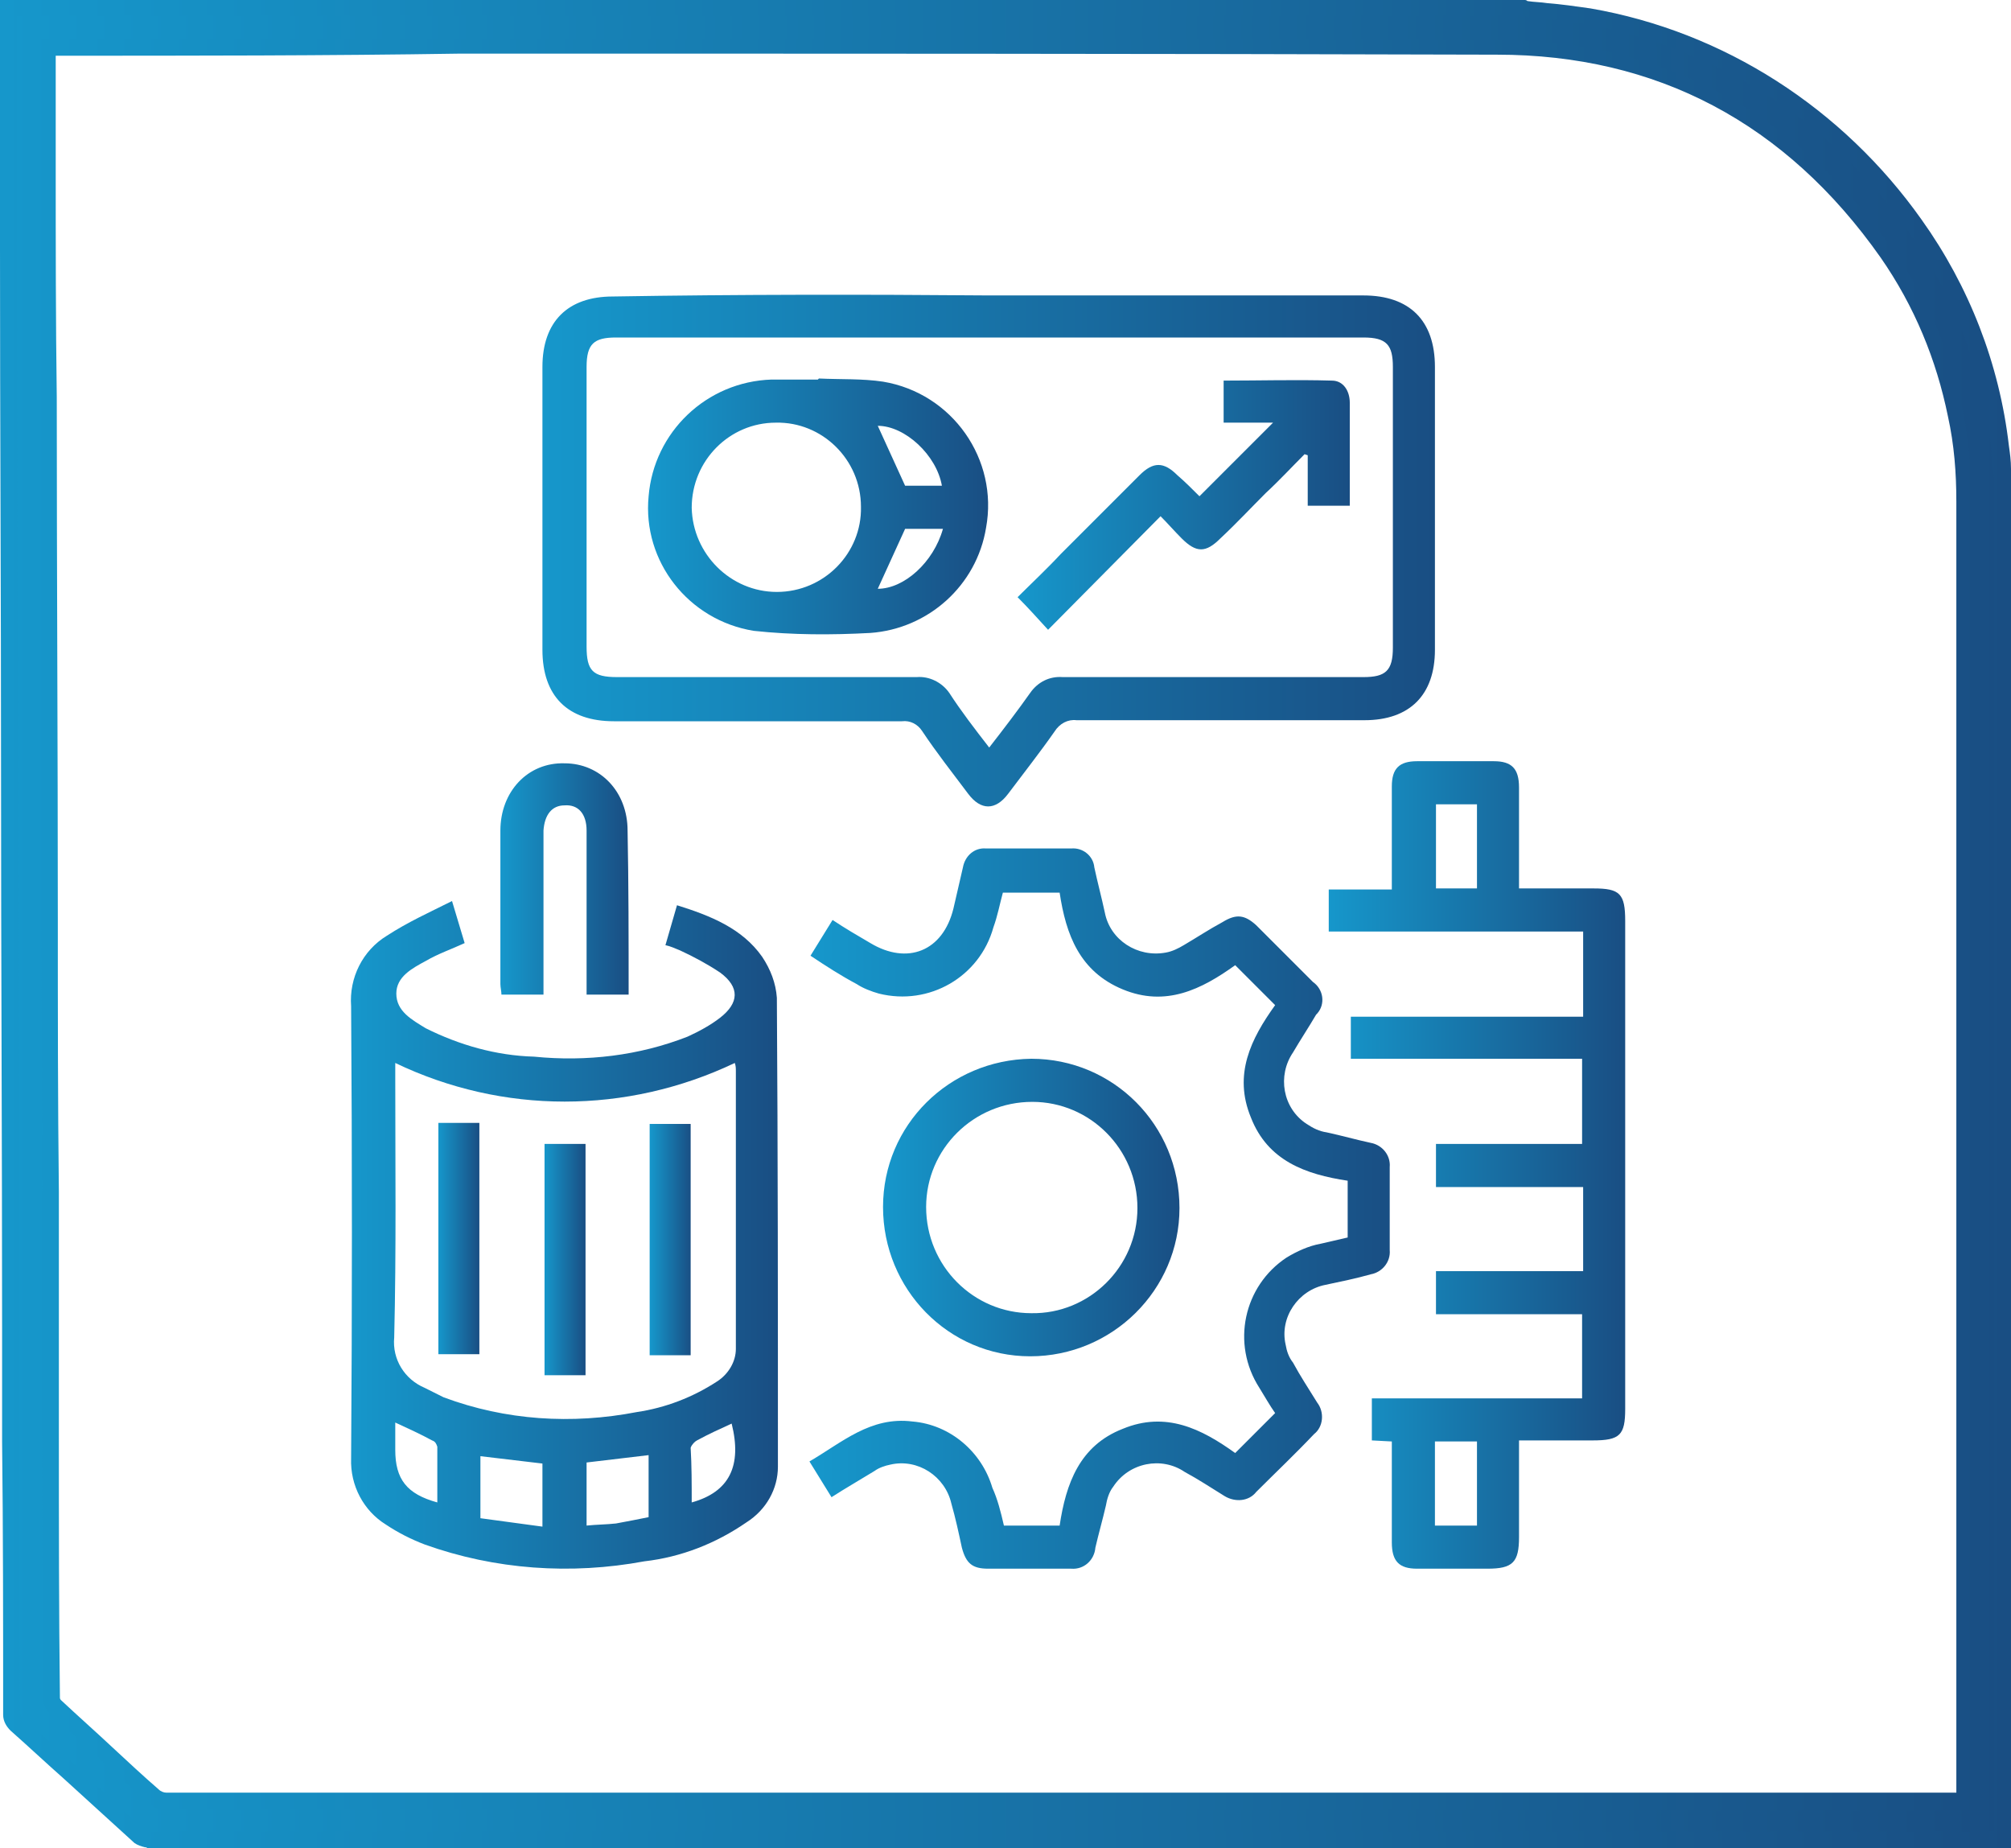 <?xml version="1.0" encoding="utf-8"?>
<!-- Generator: Adobe Illustrator 26.2.1, SVG Export Plug-In . SVG Version: 6.00 Build 0)  -->
<svg version="1.1" id="Calque_1" xmlns="http://www.w3.org/2000/svg" xmlns:xlink="http://www.w3.org/1999/xlink" x="0px" y="0px"
	 viewBox="0 0 191.3 175.8" style="enable-background:new 0 0 191.3 175.8;" xml:space="preserve">
<style type="text/css">
	.st0{fill:url(#SVGID_1_);}
	.st1{fill:url(#SVGID_00000176012922034367306780000017546310099696125071_);}
	.st2{fill:url(#SVGID_00000057136671266432857400000010948882768217291683_);}
	.st3{fill:url(#SVGID_00000031176503955437958300000003591360788744006793_);}
	.st4{fill:url(#SVGID_00000014633261029789179770000012898225650910827424_);}
	.st5{fill:url(#SVGID_00000121243740115835695520000008088831399631619735_);}
	.st6{fill:url(#SVGID_00000145745671726146351430000010339955917567834524_);}
	.st7{fill:url(#SVGID_00000067949054392904718190000009338665445517972642_);}
	.st8{fill:url(#SVGID_00000171684408767455954860000005939498907960666773_);}
	.st9{fill:url(#SVGID_00000112597458677944319470000000765839554268642989_);}
	.st10{fill:url(#SVGID_00000183960778525359509760000016938222949511326089_);}
	.st11{fill:url(#SVGID_00000010277648205185433300000005372786731684036246_);}
	.st12{fill:url(#SVGID_00000021114935444578910880000004307719581157399435_);}
</style>
<linearGradient id="SVGID_1_" gradientUnits="userSpaceOnUse" x1="33.499" y1="-305.609" x2="73.909" y2="-305.609" gradientTransform="matrix(1 0 0 -1 0 -188.147)">
	<stop  offset="0" style="stop-color:#1697CB"/>
	<stop  offset="1" style="stop-color:#194E83"/>
</linearGradient>
<path class="st0" d="M43,85.7l1.2,4c-1.3,0.6-2.5,1-3.7,1.7c-1.3,0.7-2.8,1.5-2.8,3.1c0,1.7,1.5,2.5,2.8,3.3
	c3.2,1.6,6.7,2.6,10.3,2.7c5,0.5,10-0.1,14.6-1.9c1.1-0.5,2.2-1.1,3.1-1.8c1.8-1.4,1.9-2.9,0-4.3c-1.2-0.8-2.5-1.5-3.8-2.1
	c-0.5-0.2-0.9-0.4-1.4-0.5l1.1-3.8c3.2,1,6.2,2.2,8.1,4.9c0.8,1.2,1.3,2.5,1.4,3.9c0.1,14.9,0.1,29.8,0.1,44.6c0,2.1-1.1,4.1-3,5.3
	c-2.9,2-6.2,3.3-9.7,3.7c-7,1.3-14.2,0.8-20.9-1.6c-1.3-0.5-2.5-1.1-3.7-1.9c-2.1-1.3-3.4-3.7-3.3-6.3c0.1-14.3,0.1-28.7,0-43
	c-0.2-2.7,1.1-5.3,3.4-6.7C38.8,87.7,40.8,86.8,43,85.7z M37.6,101.1v1.3c0,8.3,0.1,16.6-0.1,24.8c-0.2,2.1,1,4,2.9,4.8
	c0.6,0.3,1.2,0.6,1.8,0.9c5.9,2.2,12.2,2.6,18.4,1.4c2.7-0.4,5.3-1.4,7.6-2.9c1.1-0.7,1.8-1.9,1.8-3.1c0-8.8,0-17.6,0-26.4
	c0-0.3,0-0.5-0.1-0.8C59.6,106,47.8,106,37.6,101.1L37.6,101.1z M45.7,144.4l5.9,0.8v-6l-5.9-0.7V144.4z M61.7,144.3v-5.9l-5.9,0.7
	v6c1-0.1,1.9-0.1,2.8-0.2C59.7,144.7,60.7,144.5,61.7,144.3L61.7,144.3z M37.6,135.3c0,1,0,1.8,0,2.6c0,2.8,1.1,4.2,4,5
	c0-1.8,0-3.5,0-5.3c-0.1-0.3-0.2-0.5-0.5-0.6C40,136.4,38.9,135.9,37.6,135.3L37.6,135.3z M65.8,142.9c3.6-1,4.8-3.5,3.8-7.5
	c-1.1,0.5-2.2,1-3.3,1.6c-0.2,0.1-0.5,0.4-0.6,0.7C65.8,139.4,65.8,141.1,65.8,142.9L65.8,142.9z"/>
<linearGradient id="SVGID_00000165937006282638538940000012215128683211911323_" gradientUnits="userSpaceOnUse" x1="51.706" y1="-240.423" x2="136.458" y2="-240.423" gradientTransform="matrix(1 0 0 -1 0 -188.147)">
	<stop  offset="0" style="stop-color:#1697CB"/>
	<stop  offset="1" style="stop-color:#194E83"/>
</linearGradient>
<path style="fill:url(#SVGID_00000165937006282638538940000012215128683211911323_);" d="M94.1,28.1c11.9,0,23.7,0,35.6,0
	c4.4,0,6.8,2.4,6.8,6.8c0,9,0,17.9,0,26.9c0,4.3-2.4,6.7-6.7,6.7c-9.1,0-18.2,0-27.4,0c-0.8-0.1-1.6,0.3-2.1,1.1
	c-1.4,2-2.9,3.9-4.4,5.9c-1.2,1.6-2.6,1.6-3.8,0c-1.5-2-3-3.9-4.4-6c-0.4-0.6-1.1-1-1.9-0.9c-9.1,0-18.2,0-27.4,0
	c-4.4,0-6.8-2.4-6.8-6.8c0-9,0-17.9,0-26.9c0-4.3,2.4-6.7,6.7-6.7C70.3,28,82.2,28,94.1,28.1z M94.1,71.1c1.4-1.8,2.7-3.5,3.9-5.2
	c0.7-1,1.8-1.6,3.1-1.5c9.5,0,19.1,0,28.6,0c2.1,0,2.8-0.6,2.8-2.8c0-8.9,0-17.8,0-26.7c0-2.1-0.6-2.8-2.8-2.8
	c-23.7,0-47.4,0-71.1,0c-2.1,0-2.8,0.6-2.8,2.8c0,8.9,0,17.7,0,26.6c0,2.3,0.6,2.9,2.9,2.9c9.5,0,19,0,28.5,0
	c1.2-0.1,2.4,0.5,3.1,1.5C91.4,67.6,92.7,69.3,94.1,71.1z"/>
<linearGradient id="SVGID_00000179612770507998270940000009108020993013885867_" gradientUnits="userSpaceOnUse" x1="126.456" y1="-298.938" x2="154.618" y2="-298.938" gradientTransform="matrix(1 0 0 -1 0 -188.147)">
	<stop  offset="0" style="stop-color:#1697CB"/>
	<stop  offset="1" style="stop-color:#194E83"/>
</linearGradient>
<path style="fill:url(#SVGID_00000179612770507998270940000009108020993013885867_);" d="M150.5,88.6h-24.1v-4h6c0-1,0-1.8,0-2.7
	c0-2.4,0-4.7,0-7.1c0-1.7,0.7-2.4,2.4-2.4c2.4,0,4.9,0,7.3,0c1.7,0,2.4,0.7,2.4,2.5c0,3.1,0,6.3,0,9.6c2.4,0,4.7,0,7.1,0
	c2.5,0,3,0.5,3,3.1c0,15.5,0,30.9,0,46.4c0,2.5-0.5,3-3.1,3c-2.3,0-4.6,0-7,0c0,3.1,0,6.1,0,9.2c0,2.4-0.6,3-3,3c-2.2,0-4.5,0-6.7,0
	c-1.7,0-2.4-0.7-2.4-2.5c0-3.1,0-6.3,0-9.6l-1.9-0.1v-4h20v-8h-13.9v-4.1h14v-8h-14v-4.1h13.9v-8.1h-22v-4h22.1V88.6z M136.6,76.5v8
	h3.9v-8H136.6z M136.5,137.1v8h4v-8H136.5z"/>
<linearGradient id="SVGID_00000119831999146153004970000001747051727798928296_" gradientUnits="userSpaceOnUse" x1="77.226" y1="-302.983" x2="132.437" y2="-302.983" gradientTransform="matrix(1 0 0 -1 0 -188.147)">
	<stop  offset="0" style="stop-color:#1697CB"/>
	<stop  offset="1" style="stop-color:#194E83"/>
</linearGradient>
<path style="fill:url(#SVGID_00000119831999146153004970000001747051727798928296_);" d="M95.5,145.1h5.3c0.6-4,1.9-7.6,6-9.2
	c4.1-1.7,7.5,0,10.7,2.3l3.8-3.8c-0.5-0.7-1-1.6-1.5-2.4c-2.7-4.2-1.5-9.7,2.6-12.4c1-0.6,2.1-1.1,3.2-1.3c0.9-0.2,1.7-0.4,2.6-0.6
	v-5.4c-4-0.6-7.6-1.9-9.2-6c-1.7-4.1,0-7.5,2.3-10.7l-3.8-3.8c-3.2,2.3-6.6,4-10.7,2.3c-4.1-1.7-5.4-5.2-6-9.2h-5.4
	c-0.3,1.1-0.5,2.2-0.9,3.3c-1.3,4.7-6.1,7.5-10.9,6.3c-0.7-0.2-1.5-0.5-2.1-0.9c-1.5-0.8-2.9-1.7-4.4-2.7l2.1-3.4
	c1.2,0.8,2.4,1.5,3.6,2.2c3.5,2.1,6.9,0.8,7.9-3.3c0.3-1.3,0.6-2.6,0.9-3.9c0.2-1.1,1.1-1.9,2.2-1.8c2.7,0,5.4,0,8.1,0
	c1.1-0.1,2.1,0.7,2.2,1.8c0.3,1.4,0.7,2.9,1,4.3c0.5,2.6,3.1,4.3,5.8,3.8c0.6-0.1,1.2-0.4,1.7-0.7c1.2-0.7,2.4-1.5,3.7-2.2
	c1.3-0.8,2.1-0.7,3.2,0.3c1.8,1.8,3.6,3.6,5.4,5.4c1,0.7,1.2,2.1,0.4,3c0,0-0.1,0.1-0.1,0.1c-0.7,1.2-1.5,2.4-2.2,3.6
	c-1.5,2.2-1,5.3,1.3,6.8c0.6,0.4,1.2,0.7,1.9,0.8c1.4,0.3,2.8,0.7,4.2,1c1.1,0.2,1.9,1.2,1.8,2.3c0,2.6,0,5.3,0,7.9
	c0.1,1.1-0.7,2.1-1.8,2.3c-1.4,0.4-2.9,0.7-4.3,1c-2.6,0.5-4.4,3.1-3.8,5.7c0.1,0.6,0.3,1.2,0.7,1.7c0.7,1.3,1.5,2.5,2.3,3.8
	c0.7,0.9,0.6,2.3-0.3,3c0,0,0,0,0,0c-1.8,1.9-3.7,3.7-5.5,5.5c-0.7,0.9-2,1-3,0.4c-1.3-0.8-2.5-1.6-3.8-2.3
	c-2.2-1.5-5.3-0.9-6.8,1.4c-0.4,0.5-0.6,1.2-0.7,1.8c-0.3,1.3-0.7,2.7-1,4c-0.1,1.2-1.1,2.1-2.3,2c-0.1,0-0.1,0-0.2,0
	c-2.6,0-5.1,0-7.7,0c-1.5,0-2.1-0.5-2.5-2c-0.3-1.4-0.6-2.8-1-4.2c-0.6-2.6-3.2-4.3-5.8-3.7c-0.5,0.1-1.1,0.3-1.5,0.6
	c-1.3,0.8-2.7,1.6-4.1,2.5l-2.1-3.4c3.1-1.8,5.8-4.3,9.8-3.8c3.6,0.3,6.6,2.9,7.6,6.3C94.9,142.6,95.2,143.8,95.5,145.1z"/>
<linearGradient id="SVGID_00000152238697386620880190000011690257627765851563_" gradientUnits="userSpaceOnUse" x1="83.995" y1="-302.972" x2="112.237" y2="-302.972" gradientTransform="matrix(1 0 0 -1 0 -188.147)">
	<stop  offset="0" style="stop-color:#1697CB"/>
	<stop  offset="1" style="stop-color:#194E83"/>
</linearGradient>
<path style="fill:url(#SVGID_00000152238697386620880190000011690257627765851563_);" d="M112.2,114.9c0,7.8-6.4,14.1-14.2,14.1
	S84,122.6,84,114.8c0-7.8,6.3-14,14.1-14.1C105.9,100.7,112.2,107,112.2,114.9C112.2,114.9,112.2,114.9,112.2,114.9z M108.2,114.9
	c0-5.6-4.5-10.1-10-10.1c-5.6,0-10.1,4.5-10.1,10c0,5.6,4.5,10.1,10,10.1C103.6,125,108.2,120.5,108.2,114.9
	C108.2,114.9,108.2,114.9,108.2,114.9L108.2,114.9z"/>
<linearGradient id="SVGID_00000101782573116492258650000008846734270831188875_" gradientUnits="userSpaceOnUse" x1="47.671" y1="-271.668" x2="59.781" y2="-271.668" gradientTransform="matrix(1 0 0 -1 0 -188.147)">
	<stop  offset="0" style="stop-color:#1697CB"/>
	<stop  offset="1" style="stop-color:#194E83"/>
</linearGradient>
<path style="fill:url(#SVGID_00000101782573116492258650000008846734270831188875_);" d="M59.8,94.6h-4c0-0.9,0-1.7,0-2.5
	c0-4.4,0-8.7,0-13.1c0-1.6-0.8-2.5-2.1-2.4c-1.2,0-1.9,0.9-2,2.4c0,5.2,0,10.3,0,15.6h-4c0-0.3-0.1-0.7-0.1-1c0-4.9,0-9.7,0-14.6
	c0-3.7,2.6-6.5,6.1-6.4c3.4,0,6,2.7,6,6.4C59.8,84.1,59.8,89.3,59.8,94.6z"/>
<linearGradient id="SVGID_00000080913181723252806410000018373181187434340274_" gradientUnits="userSpaceOnUse" x1="41.7" y1="-305.987" x2="45.593" y2="-305.987" gradientTransform="matrix(1 0 0 -1 0 -188.147)">
	<stop  offset="0" style="stop-color:#1697CB"/>
	<stop  offset="1" style="stop-color:#194E83"/>
</linearGradient>
<path style="fill:url(#SVGID_00000080913181723252806410000018373181187434340274_);" d="M41.7,106.8h3.9v22h-3.9V106.8z"/>
<linearGradient id="SVGID_00000074440191715766255070000003710118265343728573_" gradientUnits="userSpaceOnUse" x1="61.86" y1="-306.026" x2="65.745" y2="-306.026" gradientTransform="matrix(1 0 0 -1 0 -188.147)">
	<stop  offset="0" style="stop-color:#1697CB"/>
	<stop  offset="1" style="stop-color:#194E83"/>
</linearGradient>
<path style="fill:url(#SVGID_00000074440191715766255070000003710118265343728573_);" d="M65.7,128.9h-3.9v-22h3.9V128.9z"/>
<linearGradient id="SVGID_00000173149417084043943960000008555009266306339715_" gradientUnits="userSpaceOnUse" x1="51.785" y1="-308.011" x2="55.686" y2="-308.011" gradientTransform="matrix(1 0 0 -1 0 -188.147)">
	<stop  offset="0" style="stop-color:#1697CB"/>
	<stop  offset="1" style="stop-color:#194E83"/>
</linearGradient>
<path style="fill:url(#SVGID_00000173149417084043943960000008555009266306339715_);" d="M55.7,108.8v22h-3.9v-22H55.7z"/>
<linearGradient id="SVGID_00000017518549363124836960000011182823313716240556_" gradientUnits="userSpaceOnUse" x1="61.776" y1="-236.368" x2="94.082" y2="-236.368" gradientTransform="matrix(1 0 0 -1 0 -188.147)">
	<stop  offset="0" style="stop-color:#1697CB"/>
	<stop  offset="1" style="stop-color:#194E83"/>
</linearGradient>
<path style="fill:url(#SVGID_00000017518549363124836960000011182823313716240556_);" d="M77.9,36c2.1,0.1,4.1,0,6.1,0.3
	c6.6,1.1,11,7.4,9.8,13.9c-0.9,5.5-5.5,9.6-11,10c-3.7,0.2-7.4,0.2-11.1-0.2c-6.2-1-10.6-6.6-10-12.8c0.5-6.1,5.5-10.9,11.7-11.1
	c1.5,0,2.9,0,4.4,0L77.9,36z M73.9,56.3c4.5,0,8.1-3.7,8-8.1c0-4.5-3.7-8.1-8.1-8c-4.4,0-8,3.6-8,8.1C65.9,52.7,69.5,56.3,73.9,56.3
	L73.9,56.3z M89.6,46.2c-0.5-2.9-3.5-5.7-6.1-5.7l2.6,5.7H89.6z M89.7,50.3h-3.6L83.5,56C86,56,88.8,53.5,89.7,50.3z"/>
<linearGradient id="SVGID_00000091720230478304619420000004418720970476469175_" gradientUnits="userSpaceOnUse" x1="96.804" y1="-236.139" x2="128.385" y2="-236.139" gradientTransform="matrix(1 0 0 -1 0 -188.147)">
	<stop  offset="0" style="stop-color:#1697CB"/>
	<stop  offset="1" style="stop-color:#194E83"/>
</linearGradient>
<path style="fill:url(#SVGID_00000091720230478304619420000004418720970476469175_);" d="M114.1,47.2l7-7h-4.7v-4
	c3.4,0,6.9-0.1,10.3,0c1.1,0,1.7,1,1.7,2.1c0,3.2,0,6.5,0,9.8h-4v-4.8l-0.3-0.1c-1.2,1.2-2.4,2.5-3.7,3.7c-1.4,1.4-2.8,2.9-4.3,4.3
	c-1.4,1.4-2.3,1.4-3.7,0c-0.7-0.7-1.3-1.4-2-2.1L99.7,59.9c-1.1-1.2-1.9-2.1-2.9-3.1c1.3-1.3,2.8-2.7,4.1-4.1c2.5-2.5,5-5,7.5-7.5
	c1.3-1.3,2.3-1.3,3.6,0C112.7,45.8,113.4,46.5,114.1,47.2C114.1,47.2,114.1,47.2,114.1,47.2z"/>
<g id="_34rysv.tif">
	
		<linearGradient id="SVGID_00000018197675591016820750000013664516076141460646_" gradientUnits="userSpaceOnUse" x1="0.783" y1="-276.054" x2="190.534" y2="-276.054" gradientTransform="matrix(1 0 0 -1 0 -188.147)">
		<stop  offset="0" style="stop-color:#1697CB"/>
		<stop  offset="1" style="stop-color:#194E83"/>
	</linearGradient>
	<path style="fill:url(#SVGID_00000018197675591016820750000013664516076141460646_);" d="M190.5,45.6V175h-176c-0.2,0-0.3,0-0.5,0
		c-0.3,0-0.6-0.2-0.8-0.3c-3.9-3.6-7.8-7.1-11.8-10.7c-0.3-0.2-0.4-0.6-0.4-0.9c0-12.3,0-24.6-0.1-36.9C1,108.6,1,91,0.9,73.4
		C0.9,49.2,0.8,25,0.8,0.8h143.8c0.2,0,0.4,0.1,0.6,0.1c2,0.2,3.9,0.4,5.9,0.7c12.5,2.2,23.7,9.3,31,19.7c4.5,6.2,7.3,13.5,8.1,21.1
		C190.3,43.5,190.4,44.6,190.5,45.6z M186.8,171.3v-0.7c0-41,0-81.9,0-122.9c0-2.8-0.3-5.5-0.8-8.2c-1.1-5.5-3.3-10.8-6.5-15.4
		c-9-12.8-21.4-19.6-37.1-19.6c-45.7-0.1-91.5,0-137.2,0H4.5c0,0.3,0,0.6,0,0.8c0,10.8,0.1,21.6,0.1,32.4c0,16.6,0.1,33.1,0.1,49.7
		c0,16.2,0.1,32.4,0.1,48.6c0,8.5,0,16.9,0.1,25.4c0,0.3,0.1,0.6,0.4,0.8c3.1,2.9,6.2,5.7,9.3,8.5c0.3,0.3,0.8,0.5,1.3,0.5
		c56.7,0,113.5,0,170.2,0H186.8z"/>
	
		<linearGradient id="SVGID_00000041296125676053770380000002145289907590049938_" gradientUnits="userSpaceOnUse" x1="0" y1="-276.054" x2="191.316" y2="-276.054" gradientTransform="matrix(1 0 0 -1 0 -188.147)">
		<stop  offset="0" style="stop-color:#1697CB"/>
		<stop  offset="1" style="stop-color:#194E83"/>
	</linearGradient>
	<path style="fill:url(#SVGID_00000041296125676053770380000002145289907590049938_);" d="M14.3,175.8c-0.1,0-0.3,0-0.4-0.1
		c0,0-0.1,0-0.1,0c-0.4-0.1-0.7-0.2-1-0.4c-2.2-2-4.5-4.1-6.7-6.1c-1.7-1.5-3.4-3.1-5.1-4.6c-0.4-0.4-0.7-0.9-0.7-1.5
		c0-8.7,0-17.5-0.1-26c0-3.6,0-7.2,0-10.8c0-17.6-0.1-35.2-0.1-52.7c0-16.8-0.1-33.7-0.1-50.5L0,0h144.7l0.1,0c0.1,0,0.1,0,0.2,0
		c0.1,0,0.2,0,0.3,0.1c0.6,0.1,1.3,0.1,1.9,0.2c1.3,0.1,2.7,0.3,4.1,0.5c12.7,2.2,24,9.5,31.5,20.1c4.5,6.3,7.4,13.7,8.3,21.5
		c0.1,0.7,0.2,1.4,0.2,2.2c0,0.3,0.1,0.7,0.1,1l0,0.1v130.2H14.6c0,0-0.1,0-0.1,0C14.4,175.8,14.3,175.8,14.3,175.8z M13.8,174.1
		c0.1,0,0.2,0.1,0.3,0.1c0,0,0.1,0,0.1,0c0,0,0.1,0,0.1,0c0.1,0,0.1,0,0.2,0h175.2V45.6c0-0.3-0.1-0.6-0.1-1
		c-0.1-0.7-0.2-1.4-0.2-2.1c-0.9-7.5-3.6-14.6-8-20.7c-3.6-5.1-8.1-9.4-13.3-12.8c-5.3-3.3-11.1-5.6-17.2-6.7
		c-1.3-0.2-2.6-0.4-3.9-0.5c-0.6-0.1-1.3-0.1-1.9-0.2c-0.2,0-0.3,0-0.5-0.1l-0.1,0H1.6l0,21.3c0,16.8,0.1,33.7,0.1,50.5
		c0,17.6,0.1,35.2,0.1,52.7c0,3.6,0,7.2,0,10.8c0,8.5,0,17.4,0.1,26.1c0,0.1,0,0.3,0.2,0.4c1.7,1.5,3.4,3.1,5.1,4.6
		C9.3,170,11.6,172.1,13.8,174.1z M15.8,172.1c-0.7,0-1.3-0.2-1.8-0.7c-1.5-1.3-2.9-2.7-4.4-4c-1.6-1.5-3.3-3-4.9-4.5
		c-0.4-0.4-0.6-0.9-0.6-1.4C4.1,153.1,4,145,4,136c0-7.6,0-15.1,0-22.7c0-8.6,0-17.3-0.1-25.9c0-16.6-0.1-33.1-0.1-49.7
		c0-7.3,0-14.7-0.1-22l0-10.4c0-0.2,0-0.3,0-0.5l0-1.1h1.4c12.9,0,26,0,38.7,0c32.3,0,65.7,0,98.6,0.1c15.7,0,28.4,6.8,37.7,20
		c3.3,4.7,5.6,10,6.7,15.7c0.5,2.8,0.8,5.6,0.8,8.4c0,33.7,0,67.5,0,101.2v23.1h-19.3C118.2,172.1,66.6,172.1,15.8,172.1z M5.3,5.3
		L5.3,5.3l0,10.5c0,7.3,0,14.7,0.1,22c0,16.6,0.1,33.1,0.1,49.7c0,8.6,0,17.3,0.1,25.9c0,7.6,0,15.1,0,22.7c0,9,0,17.1,0.1,25.4
		c0,0.1,0.1,0.2,0.1,0.2c1.6,1.5,3.3,3,4.9,4.5c1.4,1.3,2.9,2.7,4.4,4c0.2,0.2,0.5,0.3,0.7,0.3c53.5,0,107.9,0,160.6,0h9.7v-21.6
		c0-33.7,0-67.5,0-101.2c0-2.7-0.2-5.4-0.8-8.1c-1.1-5.4-3.2-10.5-6.4-15.1c-9-12.8-21.3-19.3-36.5-19.3
		c-32.9-0.1-66.3-0.1-98.6-0.1C31.2,5.3,18.1,5.3,5.3,5.3z"/>
</g>
</svg>
